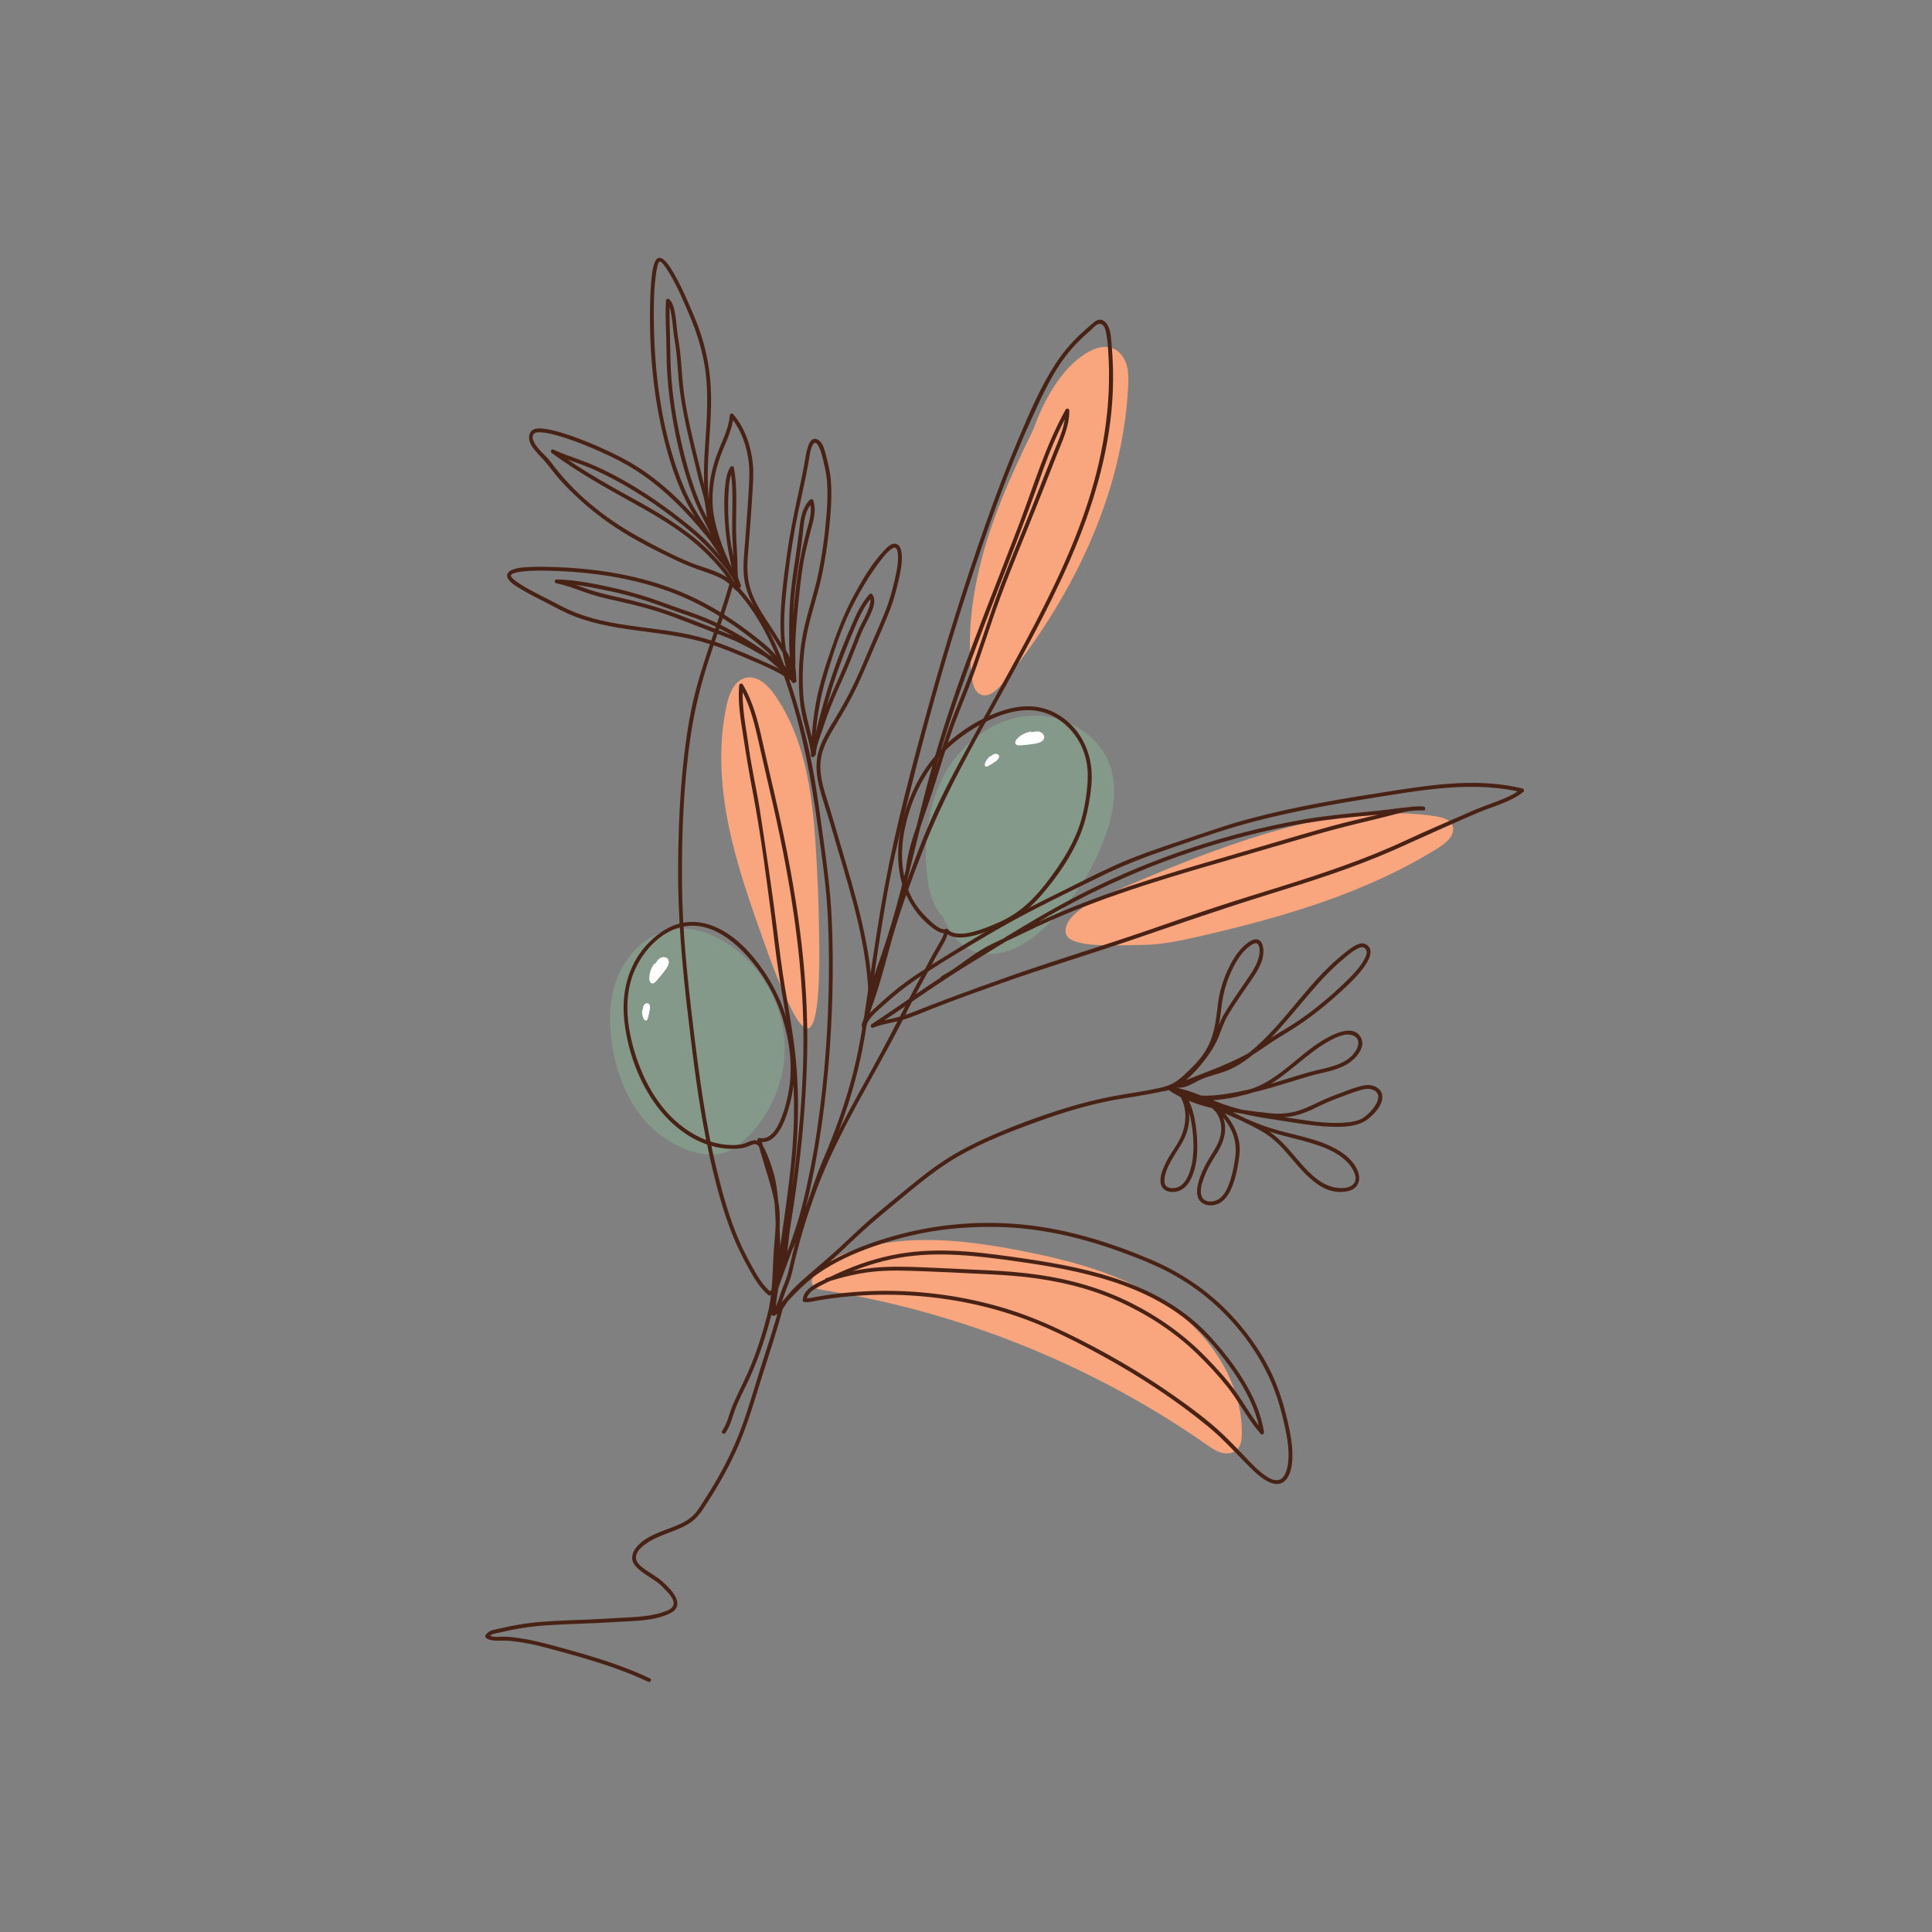 <?xml version="1.0" encoding="utf-8"?>
<!-- Generator: Adobe Illustrator 27.5.0, SVG Export Plug-In . SVG Version: 6.00 Build 0)  -->
<svg version="1.1" xmlns="http://www.w3.org/2000/svg" xmlns:xlink="http://www.w3.org/1999/xlink" x="0px" y="0px"
	 viewBox="0 0 500 500" style="enable-background:new 0 0 500 500;" xml:space="preserve">
<rect x="0" y="0" width="500" height="500" fill="#808080" stroke="none"/>
<g id="BACKGROUND">
	<rect style="fill:transparent;" width="0" height="0"/>
</g>
<g id="OBJECTS">
	<g>
		<path style="fill:#F9A57E;" d="M271.406,103.165c-5.69,11.335-11.401,22.722-15.358,34.772
			c-3.957,12.05-6.123,24.882-4.523,37.464c0.215,1.694,0.695,3.647,2.258,4.334c2.022,0.888,4.126-0.977,5.526-2.685
			c17.938-21.907,31.158-48.599,32.652-76.873c0.101-1.902,0.144-3.843-0.382-5.673c-0.526-1.831-1.708-3.562-3.458-4.312
			c-2.712-1.162-5.813,0.291-8.213,2.007c-6.382,4.564-10.985,13.734-13.206,21.259"/>
		<path style="fill:#F9A57E;" d="M375.867,213.611c-0.658-1.558-2.571-2.082-4.242-2.344c-8.89-1.393-17.986-0.854-26.886,0.472
			c-21.642,3.225-51.598,17.044-57.148,19.275c-5.55,2.231-12.497,6.317-11.778,10.444s13.972,3.104,19.309,3.101
			s10.603-1.14,15.803-2.341c21.451-4.956,42.957-11.241,61.587-22.972C374.533,217.973,376.797,215.812,375.867,213.611z"/>
		<path style="fill:#F9A57E;" d="M211.303,222.349c-0.814-14.81-2.336-30.384-10.832-42.542c-1.745-2.497-4.411-5.047-7.389-4.406
			c-2.966,0.639-4.345,4.027-4.999,6.989c-2.264,10.26-1.617,20.991,0.488,31.284c2.105,10.294,5.633,20.233,9.15,30.134
			c1.415,3.984,2.839,7.975,4.588,11.828c0.88,1.938,4.169,10.395,6.597,10.517c3.93,0.198,3.065-23.569,3.025-26.796
			C211.861,233.684,211.614,228.014,211.303,222.349z"/>
		<path style="fill:#F9A57E;" d="M221.118,323.596c13.789-4.424,28.756-2.682,42.972,0.075c13.248,2.569,26.641,6.118,37.758,13.767
			c11.117,7.65,19.689,20.117,19.537,33.61c-0.017,1.475-0.198,3.091-1.254,4.122c-1.031,1.006-2.663,1.167-4.05,0.78
			c-1.387-0.387-2.591-1.237-3.772-2.06c-29.524-20.587-63.756-34.381-99.305-40.016c-1.014-0.161-2.164-0.402-2.681-1.29
			c-0.727-1.247,0.299-2.774,1.355-3.758c4.425-4.124,10.534-6.386,16.577-6.138"/>
		<path style="fill:#849989;" d="M247.007,239.238c-4.826-1.779-6.589-7.65-7.083-12.769c-0.865-8.963,0.236-18.325,4.585-26.209
			s12.266-14.071,21.226-14.963s18.566,4.302,21.53,12.805c2.029,5.822,0.906,12.291-1.152,18.102
			c-3.198,9.031-8.624,17.263-15.662,23.762c-2.598,2.399-5.465,4.595-8.77,5.853s-7.113,1.496-10.336,0.041
			c-5.279-2.384-7.708-8.484-8.952-14.141"/>
		<path style="fill:#849989;" d="M167.865,291.09c-5.138-5.307-8.028-12.475-9.307-19.751c-1.147-6.524-1.04-13.466,1.698-19.498
			c2.737-6.032,8.463-10.961,15.067-11.474c4.284-0.333,8.545,1.165,12.221,3.39c9.617,5.82,15.76,16.97,15.541,28.209
			c-0.182,9.336-4.771,18.633-12.056,24.482C184.096,302.013,173.269,296.672,167.865,291.09z"/>
		<g>
			<g>
				<path style="fill:#492216;" d="M187.751,370.827c1.305-1.863,1.764-4.089,2.555-6.185c0.968-2.563,2.297-5.003,3.447-7.487
					c2.2-4.75,3.915-9.68,5.306-14.724c0.667-2.418,1.254-4.825,1.545-7.32c0.308-2.635,0.383-5.29,0.481-7.939
					c0.186-5.02,1.155-10.138,0.504-15.153c-0.761-5.863-3.216-11.422-4.593-17.149c-0.205,0.205-0.41,0.41-0.615,0.615
					c4.456,0.935,6.611-4.926,7.607-8.208c0.673-2.216,1.142-4.501,1.43-6.799c0.367-2.933,0.164-5.932-0.186-8.857
					c-0.87-7.276-3.37-14.158-7.496-20.213c-3.424-5.025-8.028-9.999-13.922-12.029c-2.715-0.935-5.666-1.075-8.424-0.233
					c-3.197,0.976-5.979,3.119-8.193,5.577c-4.756,5.28-6.379,12.333-5.641,19.286c0.782,7.37,3.331,14.809,7.509,20.952
					c3.999,5.881,10.146,10.936,17.327,12.099c1.777,0.288,3.608,0.358,5.395,0.107c0.695-0.098,1.349-0.3,2.001-0.556
					c0.502-0.197,1.118-0.554,1.675-0.507c0.721,0.061,1.11,0.887,1.408,1.448c0.555,1.046,0.977,2.156,1.374,3.269
					c0.707,1.985,1.329,3.968,1.676,6.051c0.729,4.371,0.755,8.897,0.983,13.316c0.118,2.297,0.132,4.598,0.137,6.898
					c0.005,2.293-0.376,4.483-0.76,6.736c-0.351,2.055-0.572,4.152-0.533,6.238c0.01,0.531,0.648,0.634,0.932,0.252
					c0.899-1.211,1.423-2.632,1.893-4.052c0.493-1.493,1.04-2.935,1.619-4.396c0.655-1.652,1.003-3.394,1.401-5.119
					c0.426-1.849,0.905-3.687,1.41-5.517c2.027-7.338,4.53-14.535,7.707-21.456c6.104-13.3,13.996-25.683,20.429-38.819
					c1.892-3.863,4.039-7.593,6.04-11.4c0.825-1.568,1.675-3.093,2.572-4.62c0.743-1.264,1.491-2.6,1.653-4.081
					c-0.285,0.118-0.569,0.236-0.854,0.354c1.317,1.429,3.395,1.552,5.21,1.339c2.343-0.275,4.612-1.05,6.79-1.928
					c1.967-0.793,3.978-1.643,5.799-2.735c2.7-1.62,5.034-3.792,7.098-6.156c3.953-4.526,7.604-9.723,9.935-15.282
					c1.095-2.61,1.859-5.336,2.355-8.12c0.527-2.958,0.977-6.049,0.734-9.057c-0.427-5.275-2.93-10.256-7.237-13.407
					c-2.235-1.635-4.859-2.724-7.622-2.997c-3.081-0.304-6.213,0.337-9.101,1.385c-5.674,2.058-11.086,5.595-15.241,9.974
					c-4.054,4.273-6.963,9.5-8.776,15.087c-1.834,5.651-2.7,11.642-1.5,17.52c1.099,5.382,4.117,10.221,8.567,13.481
					c0.842,0.617,1.802,1.18,2.872,1.208c0.644,0.017,0.643-0.983,0-1c-1.141-0.03-2.218-0.912-3.048-1.613
					c-0.874-0.738-1.679-1.556-2.457-2.395c-1.872-2.02-3.27-4.343-4.162-6.953c-1.833-5.368-1.61-11.114-0.278-16.561
					c1.312-5.365,3.539-10.518,6.857-14.953c3.446-4.606,8.046-8.223,13.115-10.898c5.174-2.731,11.589-4.715,17.23-2.189
					c4.659,2.087,8.005,6.257,9.261,11.181c0.699,2.742,0.653,5.493,0.343,8.285c-0.303,2.731-0.778,5.45-1.561,8.088
					c-1.599,5.382-4.59,10.124-7.893,14.613c-3.393,4.611-7.256,8.747-12.514,11.196c-1.816,0.846-3.659,1.636-5.564,2.262
					c-1.975,0.649-4.192,1.281-6.291,0.988c-0.85-0.119-1.625-0.432-2.213-1.07c-0.322-0.35-0.81-0.045-0.854,0.354
					c-0.155,1.418-1.012,2.736-1.728,3.933c-0.776,1.298-1.493,2.607-2.195,3.948c-1.772,3.386-3.667,6.706-5.403,10.111
					c-3.312,6.493-6.655,12.939-10.194,19.313c-3.501,6.305-7.011,12.613-10.111,19.128c-3.135,6.592-5.697,13.396-7.788,20.388
					c-0.618,2.068-1.197,4.148-1.73,6.24c-0.495,1.944-0.87,3.923-1.416,5.854c-0.494,1.751-1.309,3.384-1.87,5.115
					c-0.555,1.711-1.066,3.464-2.153,4.927c0.311,0.084,0.621,0.168,0.932,0.252c-0.081-4.268,1.291-8.361,1.294-12.609
					c0.003-4.235-0.245-8.438-0.442-12.665c-0.188-4.04-0.381-8.162-1.638-12.039c-0.593-1.828-1.214-3.687-2.079-5.408
					c-0.511-1.017-1.202-2.234-2.494-2.234c-1.159,0-2.246,0.786-3.369,1.015c-1.77,0.361-3.735,0.251-5.506-0.048
					c-3.555-0.601-6.865-2.22-9.734-4.374c-5.906-4.436-9.752-11.042-12.061-17.96c-2.199-6.588-3.388-14.02-1.181-20.763
					c1.99-6.08,7.318-12.317,13.944-13.281c6.028-0.877,11.504,3.039,15.406,7.212c4.343,4.645,7.691,10.371,9.584,16.441
					c1.866,5.982,2.769,12.631,1.683,18.852c-0.401,2.295-0.963,4.581-1.795,6.759c-0.7,1.833-1.673,4.025-3.396,5.122
					c-0.706,0.449-1.497,0.612-2.318,0.439c-0.376-0.079-0.708,0.23-0.615,0.615c1.223,5.085,3.128,9.982,4.229,15.098
					c1.064,4.944,0.165,9.924-0.092,14.901c-0.268,5.193-0.295,10.298-1.626,15.363c-1.33,5.062-2.921,10.07-5.061,14.852
					c-1.213,2.71-2.573,5.353-3.754,8.077c-0.99,2.283-1.392,4.827-2.84,6.895C186.517,370.85,187.384,371.351,187.751,370.827
					L187.751,370.827z"/>
			</g>
			<g>
				<path style="fill:#492216;" d="M199.986,340.408c2.247-0.038,3.331-3.16,4.571-4.591c2.5-2.885,5.511-5.262,8.405-7.725
					c2.891-2.46,5.626-5.094,8.392-7.691c2.777-2.608,5.627-5.103,8.579-7.511c5.766-4.704,11.325-9.707,17.786-13.462
					c6.55-3.807,13.664-6.553,20.766-9.133c7.33-2.663,14.831-4.894,22.552-6.082c1.967-0.302,3.931-0.614,5.887-0.983
					c1.822-0.344,3.732-0.624,5.481-1.256c2.82-1.019,4.912-3.194,7.02-5.234c2.136-2.068,3.826-4.509,4.882-7.294
					c1.037-2.735,1.443-5.662,1.765-8.553c0.41-3.684,1.387-7.217,3.083-10.526c1.098-2.141,2.486-4.319,4.519-5.696
					c0.53-0.359,1.483-0.965,1.945-0.218c0.734,1.189,0.256,3.133-0.183,4.332c-0.57,1.557-1.514,2.959-2.452,4.314
					c-1.032,1.491-2.052,2.989-3.064,4.494c-1.1,1.636-2.206,3.278-3.192,4.985c-0.905,1.568-1.473,3.286-2.126,4.966
					c-1.378,3.544-3.754,6.62-6.342,9.371c-1.235,1.313-2.668,2.412-3.908,3.716c-0.319,0.336-0.068,0.811,0.354,0.854
					c2.515,0.257,4.636-1.624,6.873-2.453c2.504-0.927,5.119-1.417,7.514-2.643c4.749-2.431,8.706-6.424,12.216-10.367
					c3.721-4.179,7.166-8.59,10.967-12.701c1.717-1.857,3.531-3.585,5.473-5.206c1.248-1.042,2.583-2.25,4.117-2.849
					c0.754-0.295,1.581-0.054,1.781,0.806c0.17,0.728-0.212,1.543-0.545,2.168c-1.243,2.333-3.24,4.291-5.123,6.107
					c-3.552,3.425-7.415,6.669-11.476,9.482c-2.341,1.622-4.825,3.017-7.224,4.546c-2.35,1.497-4.509,3.302-6.973,4.618
					c-5.025,2.683-10.455,4.561-15.727,6.683c-1.269,0.511-2.532,1.034-3.786,1.578c-0.37,0.16-0.279,0.679,0,0.863
					c5.942,3.922,13.717,2.77,20.193,0.999c6.456-1.766,11.176-6.666,16.347-10.605c1.314-1.001,2.673-1.948,4.106-2.772
					c1.428-0.82,3.034-1.714,4.684-1.95c1.2-0.171,2.751,0.073,3.258,1.342c0.571,1.428-0.54,3.053-1.48,4.03
					c-2.323,2.412-5.878,3.041-8.997,3.788c-3.95,0.946-7.799,2.304-11.699,3.435c-4.418,1.281-8.937,2.37-13.508,2.937
					c-4.458,0.553-8.959,0.268-12.87-2.133c-0.554-0.34-1.032,0.505-0.505,0.863c6.302,4.28,14.206,5.534,21.607,6.483
					c3.749,0.481,7.481,1.078,11.219,0.189c1.942-0.462,3.778-1.247,5.564-2.127c2.098-1.034,4.234-1.961,6.437-2.749
					c1.328-0.475,2.633-1.013,3.981-1.433c1.286-0.401,2.861-0.924,4.177-0.387c2.82,1.151,0.724,4.233-0.663,5.68
					c-0.757,0.79-1.649,1.588-2.668,2.021c-1.763,0.748-3.952,0.843-5.837,0.879c-4.349,0.083-8.68-0.744-12.968-1.365
					c-5.076-0.735-10.275-1.425-15.168-3.01c-4.85-1.571-9.498-4.067-14.552-4.935c-0.434-0.074-0.916,0.486-0.486,0.836
					c2.743,2.233,6.172,2.672,9.352,3.983c3.789,1.561,7.484,3.344,11.27,4.915c2.978,1.236,5.958,2.238,9.081,3.033
					c2.912,0.741,5.848,1.424,8.684,2.43c2.661,0.944,5.334,2.207,7.323,4.262c1.262,1.304,3.331,4.41,1.301,5.956
					c-1.207,0.919-3.169,0.856-4.579,0.591c-1.613-0.304-3.083-1.068-4.394-2.038c-2.719-2.011-4.81-4.767-7.021-7.292
					c-1.228-1.402-2.504-2.769-3.94-3.962c-1.512-1.257-3.188-2.238-4.925-3.149c-3.801-1.994-7.787-3.638-11.369-6.03
					c-0.473-0.316-1.017,0.398-0.606,0.785c1.99,1.875,3.921,3.877,5.228,6.303c1.318,2.449,1.674,5.047,1.282,7.781
					c-0.274,1.915-0.629,3.83-1.216,5.676c-0.563,1.771-1.383,3.81-2.97,4.911c-1.223,0.849-3.598,1.08-4.383-0.493
					c-0.76-1.524-0.007-3.638,0.541-5.108c0.637-1.707,1.486-3.36,2.477-4.889c1.49-2.298,2.864-4.618,2.958-7.441
					c0.105-3.14-1.519-5.585-4.009-7.322c-2.283-1.592-5.068-2.835-7.831-3.258c-0.544-0.083-0.885,0.586-0.385,0.914
					c1.178,0.771,1.856,2.249,2.34,3.517c0.72,1.886,1.145,3.893,1.395,5.892c0.489,3.915,0.551,8.406-1.042,12.098
					c-0.561,1.301-1.456,2.652-2.873,3.107c-0.763,0.245-1.771,0.289-2.494-0.092c-0.717-0.378-0.848-1.168-0.804-1.912
					c0.117-1.991,1.202-3.972,2.175-5.664c1.276-2.219,2.858-4.188,3.636-6.673c0.876-2.797,0.857-5.971-0.335-8.675
					c-1.028-2.332-3.061-3.878-5.641-2.863c-0.592,0.233-0.334,1.2,0.266,0.964c1.207-0.475,2.375-0.414,3.322,0.535
					c0.749,0.75,1.208,1.776,1.52,2.775c0.948,3.039,0.436,6.387-0.999,9.186c-1.06,2.068-2.535,3.875-3.552,5.977
					c-0.796,1.645-1.813,3.849-1.272,5.718c0.53,1.831,2.733,2.186,4.351,1.716c1.479-0.43,2.556-1.624,3.255-2.949
					c1.923-3.647,1.977-8.314,1.59-12.317c-0.228-2.361-0.656-4.741-1.488-6.969c-0.587-1.572-1.394-3.285-2.845-4.235
					c-0.128,0.305-0.257,0.609-0.385,0.914c2.66,0.408,5.297,1.578,7.504,3.096c1.022,0.703,2.033,1.552,2.659,2.64
					c0.893,1.55,1.131,3.375,0.807,5.122c-0.489,2.643-2.12,4.622-3.407,6.886c-0.993,1.746-1.874,3.619-2.378,5.569
					c-0.403,1.558-0.68,3.62,0.55,4.898c1.214,1.262,3.413,1.23,4.87,0.451c1.75-0.935,2.76-2.856,3.448-4.634
					c0.746-1.929,1.173-3.974,1.493-6.012c0.2-1.279,0.396-2.564,0.327-3.862c-0.083-1.551-0.471-3.057-1.099-4.475
					c-1.303-2.942-3.564-5.331-5.876-7.51c-0.202,0.262-0.404,0.524-0.606,0.785c3.35,2.238,7.056,3.824,10.633,5.65
					c1.723,0.879,3.452,1.794,4.981,2.988c1.408,1.099,2.663,2.383,3.853,3.711c4.109,4.584,9.05,11.904,16.255,10.186
					c2.445-0.583,3.324-2.762,2.476-5.028c-0.94-2.513-3.112-4.377-5.382-5.685c-5.395-3.108-11.762-3.759-17.595-5.675
					c-4.371-1.435-8.557-3.477-12.759-5.334c-1.999-0.883-3.974-1.727-6.068-2.361c-2.12-0.642-4.221-1.3-5.966-2.722
					c-0.162,0.279-0.324,0.557-0.486,0.836c4.668,0.802,8.991,3.019,13.44,4.561c4.587,1.59,9.419,2.354,14.205,3.078
					c4.519,0.683,9.111,1.561,13.686,1.697c3.176,0.094,6.927,0.044,9.534-2.005c1.716-1.348,3.943-3.711,3.665-6.102
					c-0.137-1.177-1.004-1.969-2.06-2.393c-1.351-0.543-2.833-0.208-4.186,0.172c-1.478,0.416-2.897,1.001-4.338,1.525
					c-2.137,0.776-4.228,1.631-6.276,2.621c-1.939,0.937-3.867,1.843-5.973,2.344c-2.04,0.485-4.134,0.566-6.215,0.347
					c-4.496-0.473-9.019-1.046-13.436-2.023c-4.355-0.963-8.686-2.371-12.403-4.895c-0.168,0.288-0.336,0.576-0.505,0.863
					c3.494,2.145,7.513,2.744,11.554,2.451c4.094-0.298,8.211-1.181,12.177-2.21c4.386-1.138,8.68-2.588,13.034-3.84
					c3.26-0.937,6.816-1.318,9.743-3.158c2.084-1.31,4.906-4.455,3.206-7.058c-1.737-2.659-5.518-1.195-7.709-0.106
					c-6.287,3.125-10.852,8.744-16.974,12.12c-3.571,1.969-7.779,2.897-11.811,3.318c-4.217,0.44-8.622,0.078-12.244-2.312
					c0,0.288,0,0.576,0,0.863c5.397-2.339,10.971-4.251,16.319-6.704c2.682-1.23,5.121-2.67,7.528-4.373
					c2.348-1.661,4.811-3.117,7.248-4.64c4.75-2.967,9.173-6.58,13.274-10.383c2.101-1.949,4.23-4.017,5.8-6.432
					c0.872-1.341,1.944-3.486,0.522-4.847c-0.955-0.914-2.071-0.657-3.148-0.088c-1.479,0.78-2.766,1.902-4.046,2.965
					c-4.342,3.607-7.991,7.994-11.6,12.312c-3.63,4.342-7.275,8.701-11.674,12.298c-2.232,1.825-4.689,3.426-7.433,4.359
					c-1.359,0.462-2.757,0.798-4.118,1.253c-1.241,0.415-2.379,0.98-3.535,1.586c-1.165,0.611-2.38,1.199-3.728,1.061
					c0.118,0.285,0.236,0.569,0.354,0.854c1.304-1.372,2.806-2.529,4.097-3.918c1.248-1.343,2.42-2.761,3.485-4.254
					c1.084-1.521,2.018-3.112,2.723-4.844c0.735-1.807,1.31-3.672,2.302-5.365c1.952-3.33,4.217-6.478,6.395-9.661
					c1.666-2.434,3.532-5.547,2.705-8.63c-0.214-0.797-0.733-1.529-1.623-1.572c-0.866-0.042-1.685,0.483-2.345,0.984
					c-1.985,1.506-3.382,3.591-4.506,5.784c-1.647,3.216-2.741,6.71-3.141,10.303c-0.335,3.015-0.706,6.056-1.771,8.916
					c-1.13,3.035-3.082,5.436-5.396,7.653c-1.151,1.102-2.286,2.252-3.618,3.138c-1.388,0.923-2.89,1.388-4.505,1.742
					c-3.972,0.869-7.997,1.381-11.99,2.129c-3.957,0.741-7.863,1.739-11.713,2.914c-7.359,2.246-14.671,4.966-21.666,8.174
					c-3.507,1.609-6.935,3.402-10.163,5.52c-3.109,2.04-6.038,4.34-8.908,6.7c-2.914,2.395-5.845,4.777-8.731,7.205
					c-2.945,2.478-5.725,5.143-8.527,7.779c-2.847,2.678-5.801,5.195-8.769,7.734c-2.525,2.16-5.024,4.441-6.878,7.212
					c-0.535,0.799-1.411,2.408-2.527,2.427C199.343,339.419,199.341,340.419,199.986,340.408L199.986,340.408z"/>
			</g>
			<g>
				<path style="fill:#492216;" d="M200.561,340.261c3.626-3.738,7.019-7.802,11.335-10.782c4.268-2.947,9.074-5.114,13.956-6.82
					c5.121-1.789,10.383-3.186,15.743-4.041c5.367-0.855,10.829-1.173,16.261-1.09c10.948,0.166,21.705,2.643,31.967,6.361
					c4.797,1.738,9.595,3.626,14.053,6.124c3.983,2.232,7.696,4.925,11.044,8.029c7.05,6.537,12.764,14.86,15.711,24.04
					c0.787,2.452,1.43,4.952,1.968,7.469c0.511,2.389,0.909,4.828,0.875,7.278c-0.016,1.151-0.13,2.304-0.441,3.415
					c-0.256,0.916-0.651,1.976-1.495,2.512c-1.369,0.87-3.144-0.216-4.271-1.014c-1.862-1.318-3.443-3.063-5.023-4.694
					c-1.891-1.952-3.746-3.942-5.722-5.809c-3.866-3.651-8.217-6.858-12.557-9.92c-8.865-6.253-18.312-11.662-28.065-16.401
					c-4.655-2.262-9.403-4.272-14.336-5.852c-4.994-1.6-10.112-2.808-15.29-3.636c-10.205-1.631-20.644-1.812-30.89-0.443
					c-1.216,0.162-2.429,0.345-3.638,0.551c-1.155,0.197-2.328,0.548-3.509,0.457c0.167,0.167,0.333,0.333,0.5,0.5
					c0.078-1.725,1.841-2.797,3.196-3.531c1.764-0.955,3.619-1.788,5.446-2.612c4.869-2.195,9.939-3.903,15.206-4.829
					c10.067-1.77,20.235-0.528,30.262,0.878c8.451,1.185,16.918,2.622,25.052,5.262c8.113,2.633,15.886,6.565,22.127,12.46
					c3.343,3.157,6.326,6.794,8.953,10.561c2.751,3.945,5.163,8.242,6.464,12.897c0.302,1.081,0.536,2.178,0.702,3.288
					c0.279-0.162,0.557-0.324,0.836-0.486c-2.697-3.048-4.663-6.625-6.987-9.945c-2.299-3.284-5.077-6.281-7.863-9.155
					c-5.637-5.813-12.289-10.519-19.527-14.133c-7.573-3.781-15.691-6.077-24.059-7.258c-4.248-0.599-8.527-0.946-12.812-1.135
					c-4.531-0.2-9.06-0.443-13.592-0.635c-4.493-0.19-9.037-0.434-13.532-0.213c-4.004,0.197-7.956,0.925-11.817,1.985
					c-0.985,0.27-1.964,0.561-2.94,0.863c-0.613,0.19-0.351,1.156,0.266,0.964c3.829-1.187,7.733-2.165,11.726-2.596
					c4.317-0.466,8.695-0.276,13.025-0.13c4.449,0.15,8.893,0.393,13.339,0.603c4.325,0.204,8.644,0.388,12.95,0.866
					c8.391,0.931,16.684,2.836,24.393,6.334c7.291,3.308,14.163,7.724,19.95,13.275c2.894,2.776,5.69,5.776,8.185,8.917
					c2.478,3.119,4.368,6.651,6.753,9.838c0.582,0.778,1.191,1.534,1.834,2.261c0.368,0.415,0.902-0.045,0.836-0.486
					c-0.715-4.796-2.779-9.308-5.294-13.415c-2.543-4.152-5.6-8.007-8.906-11.576c-5.974-6.449-13.676-10.92-21.877-13.925
					c-8.287-3.037-17.018-4.662-25.726-5.937c-10.078-1.476-20.33-2.933-30.505-1.574c-5.435,0.726-10.691,2.243-15.743,4.362
					c-2.122,0.89-4.19,1.89-6.266,2.878c-1.544,0.735-3.219,1.561-4.275,2.957c-0.475,0.627-0.744,1.335-0.78,2.122
					c-0.013,0.285,0.24,0.48,0.5,0.5c1.194,0.092,2.383-0.25,3.55-0.454c1.308-0.228,2.622-0.427,3.938-0.599
					c2.627-0.344,5.267-0.583,7.912-0.724c5.301-0.281,10.623-0.161,15.907,0.35c10.668,1.03,21.235,3.662,31.057,7.972
					c4.995,2.192,9.87,4.708,14.651,7.331c4.853,2.662,9.604,5.513,14.214,8.577c4.651,3.091,9.159,6.399,13.463,9.958
					c4.236,3.502,7.758,7.719,11.753,11.474c2.032,1.91,6.031,4.997,8.354,1.781c1.291-1.786,1.474-4.349,1.436-6.477
					c-0.043-2.459-0.47-4.905-0.997-7.301c-1.142-5.194-2.704-10.344-5.189-15.066c-2.203-4.187-4.973-8.134-8.063-11.713
					c-6.147-7.121-13.859-12.526-22.506-16.178c-10.177-4.299-20.807-7.641-31.818-8.881c-10.897-1.228-22.17-0.447-32.777,2.34
					c-5.185,1.362-10.329,3.097-15.154,5.45c-2.371,1.156-4.709,2.454-6.864,3.979c-2.134,1.511-4.068,3.277-5.905,5.133
					c-1.816,1.836-3.549,3.752-5.347,5.606C199.406,340.016,200.112,340.724,200.561,340.261L200.561,340.261z"/>
			</g>
			<g>
				<path style="fill:#492216;" d="M201.579,332.93c2.104-6.105,4.655-12.062,6.365-18.299c1.703-6.212,2.975-12.558,4.008-18.914
					c2.077-12.785,3.154-25.767,3.481-38.711c0.166-6.558,0.109-13.122-0.208-19.674c-0.318-6.569-1.157-13.084-2.058-19.595
					c-0.887-6.405-1.702-12.82-2.898-19.177c-1.084-5.766-2.528-11.445-4.208-17.065c-3.347-11.202-7.854-22.686-16.332-31.044
					c-0.268-0.264-0.735-0.144-0.836,0.221c-3.277,11.812-8.289,23.106-10.424,35.229c-2.223,12.617-2.891,25.449-2.974,38.242
					c-0.084,12.9,1.03,25.709,2.541,38.51c1.471,12.466,2.982,24.933,5.742,37.193c1.536,6.822,3.318,13.672,5.964,20.157
					c1.174,2.877,2.565,5.638,4.07,8.354c1.353,2.443,2.835,4.954,4.994,6.777c0.186,0.157,0.388,0.179,0.606,0.078
					c1.503-0.692,2.191-2.293,2.687-3.777c0.742-2.224,1.234-4.518,1.556-6.837c0.374-2.694,0.587-5.407,1.027-8.092
					c0.464-2.832,0.899-5.668,1.29-8.511c1.538-11.182,2.567-22.479,2.891-33.764c0.635-22.119-2.858-44.184-7.721-65.698
					c-1.263-5.588-2.607-11.154-3.843-16.748c-1.113-5.037-2.386-10.177-5.065-14.641c-0.27-0.45-0.889-0.224-0.932,0.252
					c-0.404,4.477,0.41,8.965,1.085,13.375c0.75,4.898,1.572,9.751,2.501,14.619c1.952,10.228,3.276,20.639,4.641,30.96
					c0.658,4.974,1.161,9.969,1.917,14.93c0.771,5.054,1.715,10.08,2.495,15.133c1.578,10.226,1.953,20.485,1.143,30.802
					c-0.907,11.555-3.058,23-4.283,34.527c-0.054,0.508,0.702,0.66,0.932,0.252c0.748-1.325,1.178-2.773,1.62-4.221
					c0.585-1.919,1.367-3.72,2.265-5.513c1.681-3.357,3.027-6.792,4.223-10.35c1.188-3.533,2.291-7.1,3.717-10.547
					c1.479-3.576,2.983-7.132,4.293-10.776c2.547-7.089,4.565-14.373,5.85-21.798c1.354-7.828,2.415-15.707,3.615-23.559
					c1.226-8.021,2.55-16.034,4.29-23.962c1.71-7.789,3.671-15.532,5.653-23.255c3.971-15.472,8.345-30.845,13.328-46.023
					c4.854-14.786,9.943-29.542,16.418-43.71c2.857-6.253,5.749-12.737,10.301-17.969c0.995-1.144,2.057-2.228,3.167-3.26
					c0.59-0.548,1.196-1.078,1.807-1.603c0.798-0.686,1.962-2.361,3.138-1.299c0.703,0.635,0.855,2.043,1.003,2.917
					c0.213,1.256,0.295,2.529,0.382,3.799c0.972,14.128-1.406,28.023-6.002,41.373c-4.594,13.345-11.091,25.935-17.833,38.299
					c-3.362,6.166-6.77,12.306-10.144,18.466c-3.72,6.79-7.509,13.554-10.746,20.592c-3.284,7.14-5.981,14.59-8.603,21.994
					c-2.624,7.409-4.518,14.999-6.769,22.521c-0.546,1.823-1.124,3.637-1.761,5.43c-0.633,1.782-1.07,3.691-1.859,5.408
					c0.305,0.128,0.609,0.257,0.914,0.385c0.897-2.342,1.313-4.801,1.807-7.25c0.535-2.658,1.375-5.196,2.257-7.757
					c1.793-5.208,3.585-10.383,4.979-15.715c2.846-10.891,5.345-21.871,8.275-32.741c5.704-21.166,13.966-41.419,21.818-61.846
					c2.172-5.65,4.301-11.318,6.311-17.029c1.999-5.677,4.27-11.246,7.213-16.506c-0.311-0.084-0.621-0.168-0.932-0.252
					c0.046,3.866-1.59,7.233-2.997,10.738c-1.513,3.769-3.025,7.539-4.488,11.328c-3.041,7.881-6.419,15.627-9.394,23.535
					c-2.95,7.841-5.332,15.874-8.292,23.708c-1.489,3.941-3.153,7.816-4.601,11.772c-1.431,3.913-2.667,7.894-3.903,11.873
					c-1.393,4.484-2.866,8.931-4.412,13.364c-1.465,4.199-2.847,8.46-3.263,12.91c-0.06,0.64,0.94,0.636,1,0
					c0.385-4.118,1.651-8.087,2.996-11.978c1.348-3.901,2.698-7.794,3.93-11.734c1.243-3.975,2.447-7.963,3.811-11.899
					c1.378-3.977,3.016-7.85,4.538-11.772c3.032-7.814,5.403-15.851,8.314-23.708c2.936-7.923,6.254-15.689,9.359-23.545
					c1.711-4.33,3.452-8.65,5.135-12.991c1.476-3.809,3.318-7.414,3.268-11.601c-0.006-0.487-0.685-0.692-0.932-0.252
					c-5.169,9.239-8.189,19.455-11.922,29.312c-3.886,10.262-7.98,20.444-11.846,30.714c-3.85,10.229-7.455,20.553-10.429,31.074
					c-3.085,10.914-5.626,21.971-8.415,32.962c-1.543,6.082-3.308,12.031-5.372,17.957c-0.977,2.805-2.049,5.611-2.697,8.514
					c-0.641,2.869-1.023,5.79-2.08,8.549c-0.201,0.525,0.677,0.9,0.914,0.385c0.734-1.597,1.117-3.328,1.718-4.977
					c0.679-1.862,1.291-3.747,1.865-5.643c1.179-3.894,2.196-7.833,3.304-11.747c2.213-7.816,5.069-15.425,7.983-23.001
					c5.61-14.585,13.46-28.089,20.997-41.739c6.926-12.542,13.85-25.143,19.193-38.461c5.293-13.194,8.929-27.167,9.051-41.451
					c0.026-3.074-0.11-6.153-0.379-9.215c-0.166-1.891-0.23-4.867-1.935-6.11c-1.007-0.734-1.939-0.311-2.798,0.419
					c-1.275,1.082-2.543,2.192-3.749,3.351c-2.185,2.099-4.138,4.426-5.815,6.95c-4.117,6.199-7.073,13.324-9.976,20.15
					c-3.049,7.171-5.8,14.464-8.389,21.812c-5.385,15.282-10.241,30.748-14.567,46.362c-4.357,15.727-8.613,31.61-11.583,47.665
					c-1.493,8.072-2.681,16.195-3.891,24.313c-1.181,7.921-2.243,15.887-4.226,23.657c-1.953,7.65-4.643,15.077-7.743,22.332
					c-3.074,7.192-4.844,14.818-8.352,21.836c-0.747,1.494-1.453,3.006-1.969,4.597c-0.542,1.672-0.944,3.394-1.815,4.936
					c0.311,0.084,0.621,0.168,0.932,0.252c1.09-10.257,2.872-20.431,3.933-30.687c1.047-10.119,1.122-20.34-0.19-30.437
					c-0.644-4.956-1.531-9.876-2.359-14.804c-0.868-5.171-1.503-10.357-2.154-15.558c-1.267-10.136-2.81-20.237-4.348-30.335
					c-0.851-5.588-2.184-11.086-2.936-16.691c-0.702-5.239-1.926-10.52-1.447-15.834c-0.311,0.084-0.621,0.168-0.932,0.252
					c2.388,3.979,3.616,8.514,4.649,13.001c1.054,4.58,2.063,9.167,3.141,13.743c2.474,10.504,4.631,21.09,6.197,31.77
					c1.582,10.79,2.556,21.686,2.577,32.597c0.021,10.937-0.869,21.92-2.14,32.777c-0.716,6.119-1.859,12.179-2.575,18.293
					c-0.346,2.956-0.594,5.94-1.353,8.828c-0.5,1.905-0.979,4.78-2.959,5.692c0.202,0.026,0.404,0.052,0.606,0.078
					c-1.999-1.689-3.381-3.974-4.647-6.233c-1.369-2.441-2.662-4.924-3.76-7.5c-2.416-5.663-4.08-11.64-5.54-17.61
					c-2.998-12.261-4.634-24.742-6.149-37.254c-1.517-12.531-2.863-25.114-2.928-37.75c-0.065-12.698,0.413-25.468,2.312-38.038
					c1.014-6.711,2.644-13.207,4.748-19.656c2.114-6.48,4.486-12.876,6.309-19.447c-0.279,0.074-0.557,0.147-0.836,0.221
					c7.69,7.582,12.044,17.818,15.26,27.954c3.578,11.279,5.713,22.764,7.309,34.471c0.91,6.676,1.92,13.346,2.415,20.07
					c0.464,6.305,0.565,12.648,0.503,18.967c-0.128,13.04-1.068,26.122-2.938,39.03c-1.016,7.01-2.36,13.973-4.101,20.84
					c-1.751,6.907-4.539,13.452-6.855,20.174C200.404,333.274,201.37,333.535,201.579,332.93L201.579,332.93z"/>
			</g>
			<g>
				<path style="fill:#492216;" d="M224.023,265.819c0.737-2.512,3.123-4.237,4.979-5.927c2.223-2.025,4.558-3.927,7.015-5.662
					c5.016-3.542,10.354-6.704,15.612-9.873c5.33-3.212,10.74-6.297,16.279-9.136c5.498-2.819,11.073-5.51,16.612-8.248
					c5.676-2.806,11.51-5.094,17.503-7.125c5.83-1.976,11.621-4.107,17.527-5.846c11.848-3.488,24.034-5.654,36.216-7.596
					c11.183-1.783,22.794-3.844,34.12-2.139c1.313,0.198,2.615,0.457,3.903,0.78c-0.074-0.279-0.147-0.557-0.221-0.836
					c-1.864,1.518-4.166,2.432-6.395,3.269c-2.178,0.818-4.359,1.592-6.486,2.538c-5.531,2.461-11.126,4.78-16.607,7.351
					c-10.551,4.95-21.591,8.638-32.699,12.111c-5.61,1.754-11.233,3.465-16.814,5.312c-5.814,1.923-11.597,3.94-17.386,5.938
					c-11.459,3.953-23.066,7.452-34.513,11.44c-5.755,2.005-11.482,4.09-17.197,6.206c-2.819,1.044-5.6,2.185-8.408,3.257
					c-1.368,0.523-2.742,1.074-4.152,1.473c-1.233,0.348-2.492,0.593-3.741,0.875c-1.184,0.268-2.361,0.565-3.483,1.035
					c0.128,0.305,0.257,0.609,0.385,0.914c8.597-5.659,16.933-11.681,25.723-17.046c8.692-5.304,17.284-10.794,26.31-15.524
					c17.483-9.163,36.303-15.82,55.68-19.597c5.729-1.117,11.48-1.876,17.291-2.412c2.855-0.264,5.71-0.498,8.553-0.876
					c2.907-0.387,5.816-0.804,8.757-0.733c0.654,0.016,0.628-0.937,0-1c-3.745-0.374-7.48,1.049-11.063,1.924
					c-4.409,1.076-8.845,2.042-13.216,3.266c-8.908,2.494-17.758,5.187-26.646,7.75c-16.749,4.829-33.52,9.816-49.365,17.178
					c-2.15,0.999-4.26,2.078-6.404,3.09c-2.072,0.978-4.166,1.913-6.196,2.977c-4.17,2.185-7.599,5.481-11.761,7.661
					c-0.57,0.299-0.065,1.162,0.505,0.863c3.684-1.93,6.725-4.829,10.331-6.882c3.548-2.02,7.345-3.618,11.012-5.409
					c7.803-3.81,15.889-7.009,24.089-9.854c8.169-2.834,16.454-5.32,24.761-7.714c8.747-2.521,17.468-5.132,26.219-7.64
					c4.864-1.394,9.756-2.612,14.678-3.78c2.207-0.524,4.395-1.116,6.596-1.664c2.106-0.525,4.28-0.984,6.46-0.767
					c0-0.333,0-0.667,0-1c-2.612-0.063-5.201,0.257-7.784,0.603c-2.616,0.35-5.233,0.615-7.861,0.854
					c-5.207,0.474-10.392,1.016-15.544,1.919c-9.744,1.708-19.357,4.153-28.744,7.272c-9.333,3.102-18.448,6.869-27.247,11.262
					c-9.166,4.576-17.87,9.965-26.588,15.328c-4.901,3.015-9.791,6.023-14.561,9.246c-4.838,3.269-9.613,6.63-14.49,9.84
					c-0.443,0.292-0.166,1.145,0.385,0.914c2.35-0.984,4.921-1.244,7.355-1.948c2.852-0.825,5.614-2.051,8.375-3.136
					c5.679-2.232,11.433-4.285,17.182-6.329c11.52-4.097,23.226-7.61,34.791-11.569c11.472-3.927,22.921-7.871,34.503-11.467
					c11.084-3.441,22.189-6.934,32.815-11.641c5.488-2.431,10.934-4.95,16.438-7.347c2.543-1.107,5.055-2.274,7.66-3.229
					c2.221-0.814,4.477-1.585,6.578-2.683c0.931-0.486,1.809-1.049,2.624-1.712c0.296-0.241,0.119-0.75-0.221-0.836
					c-10.954-2.751-22.685-1.123-33.671,0.59c-12.396,1.933-24.811,3.95-36.943,7.198c-6.051,1.62-11.919,3.726-17.85,5.722
					c-5.964,2.008-11.931,3.999-17.654,6.637c-5.753,2.652-11.372,5.613-17.065,8.393c-5.732,2.799-11.321,5.884-16.814,9.124
					c-5.442,3.209-10.804,6.559-16.114,9.983c-2.479,1.599-4.854,3.356-7.118,5.248c-1.127,0.942-2.219,1.922-3.299,2.918
					c-0.951,0.877-1.945,1.717-2.789,2.702c-0.752,0.878-1.35,1.843-1.677,2.957C222.878,266.171,223.842,266.436,224.023,265.819
					L224.023,265.819z"/>
			</g>
			<g>
				<path style="fill:#492216;" d="M225.819,259.908c-0.06-14.524-4.542-28.536-8.604-42.331c-1.021-3.466-2-6.94-3.098-10.382
					c-1.043-3.271-2.077-6.692-1.745-10.166c0.351-3.675,2.457-6.931,4.299-10.038c1.823-3.074,3.615-6.132,5.137-9.37
					c1.528-3.252,2.938-6.558,4.333-9.869c1.374-3.262,2.867-6.481,4.135-9.787c0.963-2.51,1.667-5.08,2.26-7.698
					c0.469-2.071,0.939-4.243,0.869-6.378c-0.038-1.146-0.347-3.151-1.864-3.191c-1.06-0.028-2.067,1.073-2.728,1.764
					c-3.085,3.225-5.445,7.274-7.589,11.156c-2.684,4.86-4.593,9.901-6.382,15.145c-1.181,3.459-2.294,6.948-3.129,10.508
					c-0.809,3.447-1.278,6.952-1.564,10.479c-0.147,1.81-0.221,3.624-0.214,5.44c0.333,0,0.667,0,1,0
					c-0.69-5.246-2.731-10.16-3.058-15.475c-0.319-5.205-0.087-10.568,0.949-15.686c1.042-5.147,2.835-10.106,3.907-15.246
					c1.117-5.352,1.848-10.916,2.237-16.369c0.192-2.683,0.279-5.393,0.054-8.076c-0.21-2.511-0.829-4.911-1.474-7.338
					c-0.333-1.253-0.949-3.175-2.483-3.413c-1.131-0.175-1.666,1.103-1.96,1.971c-0.493,1.456-0.67,3.002-0.941,4.508
					c-0.47,2.617-1.036,5.221-1.601,7.819c-1.182,5.43-2.26,10.855-3.019,16.364c-0.757,5.489-1.481,11.046-1.559,16.594
					c-0.075,5.296,0.563,10.651,2.848,15.483c0.173,0.366,0.855,0.303,0.914-0.119c0.592-4.266-2.489-7.93-4.557-11.348
					c-2.546-4.208-5.862-8.252-7.161-13.078c-0.711-2.643-0.687-5.383-0.48-8.092c0.205-2.68,0.448-5.353,0.628-8.036
					c0.185-2.769,0.41-5.535,0.57-8.305c0.14-2.441,0.328-4.923,0.078-7.362c-0.467-4.563-2.06-9.324-5.113-12.818
					c-0.308-0.353-0.823-0.044-0.854,0.354c-0.228,2.967-1.539,5.741-2.664,8.453c-1.144,2.758-1.98,5.52-2.408,8.482
					c-0.437,3.023-0.519,6.102-0.02,9.123c0.505,3.054,1.445,6.055,2.574,8.932c1.268,3.23,2.822,6.335,4.501,9.369
					c0.272,0.491,1.085,0.161,0.914-0.385c-0.836-2.669-2.514-4.974-4.066-7.264c-1.63-2.405-3.08-4.927-4.663-7.364
					c-1.631-2.512-3.271-5.027-4.625-7.703c-1.476-2.917-2.634-6.014-3.657-9.116c-3.744-11.36-5.263-23.519-5.507-35.447
					c-0.089-4.348-0.084-8.758,0.444-13.081c0.094-0.77,0.209-1.541,0.39-2.296c0.093-0.39,0.202-1.163,0.53-1.443
					c0.507-0.432,1.544,1.244,1.816,1.647c2.415,3.585,4.12,7.712,5.822,11.668c2.344,5.449,4.012,10.998,4.553,16.929
					c0.587,6.451-0.074,12.899-0.442,19.342c-0.374,6.552-0.153,12.981,1.383,19.385c0.381,1.588,0.821,3.161,1.296,4.724
					c0.279-0.162,0.557-0.324,0.836-0.486c-5.908-7.58-12.476-14.768-20.612-20.004c-3.148-2.025-6.504-3.688-9.923-5.199
					c-3.282-1.451-6.633-2.794-10.074-3.821c-1.388-0.414-2.8-0.784-4.238-0.977c-0.899-0.121-1.911-0.229-2.784,0.088
					c-0.933,0.339-1.335,1.279-1.31,2.237c0.042,1.561,1.2,2.931,2.198,4.026c1.183,1.299,2.343,2.475,3.389,3.891
					c1.471,1.992,3.149,3.822,4.901,5.569c3.635,3.624,7.607,6.882,11.893,9.708c4.927,3.248,10.268,5.931,15.589,8.47
					c2.473,1.18,4.997,2.169,7.591,3.045c2.5,0.845,5.066,1.767,6.908,3.744c0.44,0.472,1.146-0.236,0.707-0.707
					c-2.944-3.161-7.539-3.888-11.377-5.46c-4.735-1.94-9.375-4.384-13.842-6.877c-8.616-4.808-16.502-11.208-22.349-19.192
					c-0.825-1.127-1.934-2.032-2.861-3.072c-0.757-0.85-2.597-3.009-1.465-4.22c0.431-0.462,1.352-0.377,1.91-0.343
					c1.302,0.079,2.594,0.4,3.848,0.742c3.325,0.906,6.563,2.163,9.728,3.52c3.015,1.293,6.003,2.69,8.842,4.338
					c9.065,5.263,16.237,13.007,22.624,21.202c0.315,0.405,0.973-0.036,0.836-0.486c-0.986-3.244-1.814-6.541-2.31-9.897
					c-0.519-3.519-0.599-7.088-0.486-10.639c0.217-6.797,1.107-13.578,0.754-20.387c-0.325-6.263-1.728-12.301-4.161-18.077
					c-1.756-4.168-3.54-8.408-5.879-12.289c-0.827-1.372-3.262-5.095-4.486-2.014c-0.564,1.419-0.699,3.039-0.848,4.544
					c-0.223,2.254-0.31,4.521-0.35,6.785c-0.206,11.618,0.882,23.47,3.719,34.749c1.582,6.286,3.705,12.605,6.977,18.227
					c3.087,5.306,6.649,10.329,9.897,15.533c0.793,1.27,1.519,2.584,1.968,4.018c0.305-0.128,0.609-0.257,0.914-0.385
					c-2.971-5.369-5.546-11.002-6.784-17.044c-1.235-6.029-0.151-12.318,2.174-17.941c1.183-2.862,2.522-5.742,2.762-8.87
					c-0.285,0.118-0.569,0.236-0.854,0.354c2.807,3.214,4.305,7.636,4.789,11.827c0.264,2.286,0.115,4.601-0.005,6.892
					c-0.143,2.708-0.358,5.412-0.547,8.118c-0.184,2.637-0.368,5.269-0.602,7.903c-0.215,2.422-0.351,4.861-0.009,7.278
					c0.683,4.825,3.486,8.874,6.071,12.872c1.309,2.025,2.608,4.073,3.854,6.138c1.257,2.082,2.577,4.52,2.227,7.038
					c0.305-0.04,0.609-0.08,0.914-0.119c-3.981-8.417-2.779-18.228-1.718-27.16c0.628-5.289,1.431-10.559,2.514-15.774
					c0.951-4.575,2.055-9.118,2.834-13.727c0.226-1.34,0.372-3.006,1.109-4.182c0.998-1.592,2.125,2.197,2.285,2.829
					c0.61,2.41,1.195,4.742,1.352,7.237c0.162,2.577,0.063,5.173-0.134,7.745c-0.4,5.243-1.101,10.579-2.174,15.729
					c-1.022,4.907-2.706,9.646-3.761,14.545c-1.112,5.161-1.421,10.541-1.176,15.808c0.124,2.658,0.492,5.237,1.138,7.818
					c0.706,2.821,1.585,5.609,1.965,8.501c0.081,0.616,1.003,0.665,1,0c-0.028-7.115,1.116-14.138,3.175-20.937
					c1.697-5.605,3.52-11.293,6.111-16.559c2.109-4.285,4.539-8.497,7.433-12.304c0.901-1.186,1.896-2.532,3.152-3.371
					c0.276-0.185,0.587-0.395,0.881-0.268c0.642,0.278,0.691,1.472,0.716,2.04c0.092,2.114-0.386,4.258-0.853,6.307
					c-0.576,2.527-1.252,5.01-2.175,7.435c-1.215,3.193-2.661,6.296-3.985,9.444c-1.383,3.289-2.78,6.573-4.29,9.806
					c-1.466,3.139-3.158,6.121-4.931,9.095c-1.682,2.821-3.647,5.78-4.442,9.003c-0.743,3.012-0.369,6.119,0.395,9.086
					c0.845,3.282,1.995,6.488,2.928,9.747c3.855,13.47,8.534,26.937,9.57,41.007c0.127,1.726,0.192,3.455,0.2,5.185
					C224.822,260.551,225.822,260.552,225.819,259.908L225.819,259.908z"/>
			</g>
			<g>
				<path style="fill:#492216;" d="M206.006,175.777c-2.091-1.84-3.522-4.259-5.335-6.348c-1.908-2.198-4.335-4.005-6.639-5.766
					c-4.811-3.677-10.007-6.953-15.522-9.467c-10.624-4.843-22.274-6.92-33.882-7.402c-2.166-0.09-4.336-0.151-6.504-0.089
					c-1.783,0.051-3.757,0.077-5.45,0.708c-0.997,0.372-1.873,1.187-1.241,2.289c0.732,1.278,2.341,2.137,3.557,2.865
					c1.88,1.125,3.839,2.116,5.792,3.106c2.052,1.04,4.071,2.179,6.171,3.116c5.556,2.48,11.557,3.531,17.549,4.334
					c6.488,0.87,13.013,1.57,19.273,3.583c2.995,0.963,5.91,2.153,8.801,3.389c2.964,1.267,6.008,2.488,8.848,4.018
					c1.304,0.702,2.521,1.551,3.809,2.281c0.561,0.318,1.065-0.546,0.505-0.863c-1.288-0.73-2.505-1.578-3.809-2.281
					c-1.383-0.746-2.844-1.37-4.275-2.019c-2.758-1.252-5.548-2.45-8.36-3.576c-2.83-1.133-5.71-2.147-8.667-2.898
					c-3.105-0.789-6.271-1.31-9.442-1.752c-5.985-0.835-12.042-1.383-17.883-3.009c-2.868-0.798-5.648-1.862-8.277-3.265
					c-1.747-0.933-3.526-1.805-5.287-2.712c-1.827-0.94-3.665-1.893-5.38-3.029c-0.602-0.399-1.207-0.82-1.708-1.344
					c-0.157-0.164-0.33-0.351-0.415-0.566c-0.054-0.136-0.052-0.164-0.01-0.23c0.239-0.383,0.868-0.543,1.296-0.655
					c0.793-0.209,1.613-0.305,2.428-0.374c2.136-0.182,4.289-0.162,6.43-0.106c10.997,0.289,22.017,1.9,32.301,5.935
					c5.489,2.153,10.649,5.074,15.488,8.43c2.429,1.685,4.773,3.491,7.023,5.408c1.084,0.924,2.122,1.866,3.039,2.96
					c0.856,1.021,1.633,2.105,2.451,3.156c0.799,1.027,1.639,2.018,2.618,2.879C205.78,176.907,206.49,176.203,206.006,175.777
					L206.006,175.777z"/>
			</g>
			<g>
				<path style="fill:#492216;" d="M205.084,175.044c-0.943-1.525-2.59-2.449-3.884-3.639c-1.571-1.446-3.226-2.789-4.997-3.983
					c-3.672-2.477-7.553-4.753-11.579-6.607c-4.046-1.864-8.335-3.111-12.499-4.672c-4.204-1.576-8.507-2.894-12.889-3.879
					c-4.959-1.115-10.073-2.212-15.171-2.305c-0.552-0.01-0.695,0.869-0.133,0.982c2.244,0.45,4.394,1.237,6.541,2.012
					c2.146,0.775,4.287,1.454,6.514,1.956c4.572,1.029,9.159,2.029,13.619,3.484c4.464,1.456,8.8,3.271,13.19,4.928
					c2.157,0.814,4.321,1.618,6.431,2.55c1.932,0.853,3.75,1.862,5.578,2.914c1.545,0.89,3.132,1.706,4.617,2.697
					c1.323,0.883,2.921,2.018,3.414,3.615c0.189,0.613,1.155,0.351,0.964-0.266c-0.434-1.403-1.537-2.465-2.666-3.344
					c-1.34-1.042-2.819-1.888-4.299-2.712c-1.604-0.892-3.165-1.863-4.806-2.687c-2.066-1.039-4.211-1.914-6.368-2.745
					c-4.43-1.706-8.845-3.478-13.318-5.07c-4.576-1.628-9.269-2.793-14.002-3.859c-2.586-0.583-5.12-1.185-7.622-2.073
					c-2.478-0.88-4.936-1.845-7.522-2.364c-0.044,0.327-0.089,0.655-0.133,0.982c4.537,0.082,9.01,1.042,13.438,1.953
					c4.25,0.874,8.436,2.074,12.524,3.524c2.051,0.727,4.086,1.496,6.144,2.206c2.059,0.711,4.12,1.42,6.136,2.247
					c4.032,1.653,7.881,3.854,11.552,6.19c2.064,1.314,4.042,2.719,5.875,4.344c0.777,0.689,1.54,1.375,2.354,2.02
					c0.778,0.617,1.604,1.249,2.133,2.104C204.558,176.095,205.424,175.594,205.084,175.044L205.084,175.044z"/>
			</g>
			<g>
				<path style="fill:#492216;" d="M191.301,151.164c-1.192-3.376-3.816-5.983-6.101-8.644c-2.582-3.005-5.593-5.569-8.704-8.008
					c-6.369-4.992-13.14-9.479-20.444-12.99c-2.022-0.972-4.084-1.818-6.193-2.583c-2.211-0.801-4.439-1.564-6.574-2.558
					c-0.589-0.274-1.023,0.482-0.505,0.863c6.8,5.005,14.152,9.09,21.525,13.17c6.779,3.752,13.611,7.836,19.054,13.426
					c1.596,1.64,3.21,3.355,4.538,5.222c0.954,1.341,1.441,3.2,3.003,3.998c0.572,0.292,1.079-0.57,0.505-0.863
					c-1.364-0.697-1.806-2.461-2.645-3.64c-1.188-1.671-2.601-3.182-3.991-4.684c-2.599-2.807-5.591-5.231-8.714-7.429
					c-6.586-4.637-13.839-8.164-20.77-12.233c-4.121-2.42-8.15-4.997-12.001-7.831c-0.168,0.288-0.336,0.576-0.505,0.863
					c3.615,1.684,7.487,2.72,11.116,4.368c3.633,1.65,7.147,3.559,10.545,5.648c3.369,2.072,6.626,4.326,9.766,6.731
					c3.105,2.378,6.193,4.83,8.888,7.674c1.387,1.464,2.71,3.015,3.999,4.566c1.303,1.567,2.559,3.258,3.244,5.197
					C190.55,152.032,191.516,151.773,191.301,151.164L191.301,151.164z"/>
			</g>
			<g>
				<path style="fill:#492216;" d="M185.634,140.33c-0.97-3.762-3.243-7.018-4.679-10.597c-1.57-3.911-2.835-7.946-3.861-12.032
					c-2.082-8.285-3.455-16.792-3.596-25.346c-0.039-2.379-0.073-4.755-0.153-7.133c-0.084-2.47-0.141-4.942,0.003-7.412
					c-0.285,0.118-0.569,0.236-0.854,0.354c0.846,0.775,1.054,2.2,1.244,3.27c0.248,1.395,0.361,2.809,0.515,4.216
					c0.187,1.713,0.542,3.4,0.737,5.114c0.249,2.187,0.393,4.384,0.565,6.578c0.693,8.829,3.044,17.306,5.088,25.887
					c0.554,2.329,1.387,4.607,1.796,6.967c0.372,2.143,0.406,4.329,1.281,6.354c0.255,0.589,1.116,0.08,0.863-0.505
					c-0.791-1.83-0.825-3.875-1.131-5.817c-0.334-2.122-1.088-4.139-1.598-6.219c-1.056-4.313-2.156-8.619-3.134-12.949
					c-0.987-4.369-1.767-8.772-2.127-13.24c-0.18-2.233-0.321-4.47-0.563-6.698c-0.192-1.767-0.556-3.508-0.755-5.272
					c-0.177-1.562-0.298-3.132-0.573-4.681c-0.223-1.253-0.515-2.809-1.501-3.711c-0.328-0.301-0.828-0.083-0.854,0.354
					c-0.253,4.331,0.126,8.659,0.138,12.991c0.011,4.28,0.31,8.547,0.87,12.79c1.111,8.41,3.011,16.824,6,24.772
					c0.78,2.074,1.689,4.062,2.693,6.037c1.017,2,2.058,4.013,2.622,6.197C184.831,141.219,185.795,140.955,185.634,140.33
					L185.634,140.33z"/>
			</g>
			<g>
				<path style="fill:#492216;" d="M191.301,151.164c-0.863-4.244-1.948-8.458-2.438-12.768c-0.442-3.891-0.543-7.885-0.265-11.791
					c0.124-1.752,0.298-3.714,1.287-5.22c-0.305-0.04-0.609-0.08-0.914-0.119c0.718,3.908,0.612,7.914,0.547,11.869
					c-0.032,1.947-0.06,3.894,0.011,5.84c0.074,2.057,0.249,4.11,0.31,6.167c0.061,2.044-0.052,4.13,0.499,6.122
					c0.171,0.619,1.136,0.356,0.964-0.266c-0.499-1.802-0.414-3.693-0.455-5.544c-0.045-2.041-0.222-4.078-0.304-6.118
					c-0.158-3.944,0.088-7.89-0.003-11.835c-0.05-2.179-0.21-4.356-0.604-6.502c-0.083-0.452-0.697-0.449-0.914-0.119
					c-0.875,1.332-1.145,2.983-1.318,4.538c-0.194,1.753-0.268,3.54-0.254,5.303c0.036,4.477,0.446,8.902,1.319,13.294
					c0.492,2.478,1.065,4.94,1.569,7.415C190.465,152.06,191.429,151.793,191.301,151.164L191.301,151.164z"/>
			</g>
			<g>
				<path style="fill:#492216;" d="M205.986,176.297c0.18-1.495-0.055-2.99-0.292-4.465c-0.247-1.532-0.4-3.034-0.435-4.587
					c-0.076-3.335-0.033-6.704,0.119-10.037c0.296-6.464,1.725-12.773,2.391-19.192c0.288-2.779,0.452-5.912,2.582-7.981
					c-0.279-0.074-0.557-0.147-0.836-0.221c0.849,2.427-0.145,5.213-0.755,7.586c-0.786,3.054-1.534,6.126-2.018,9.244
					c-0.981,6.325-1.555,12.773-1.877,19.163c-0.077,1.529-0.043,3.047-0.03,4.576c0.014,1.55-0.014,3.127-0.499,4.614
					c-0.2,0.613,0.765,0.876,0.964,0.266c0.84-2.572,0.45-5.354,0.504-8.009c0.067-3.257,0.368-6.524,0.676-9.765
					c0.313-3.291,0.659-6.588,1.12-9.862c0.451-3.205,1.206-6.359,2.004-9.493c0.683-2.684,1.837-5.837,0.875-8.587
					c-0.123-0.352-0.553-0.495-0.836-0.221c-1.869,1.815-2.396,4.376-2.685,6.868c-0.358,3.088-0.785,6.156-1.251,9.23
					c-0.502,3.309-0.978,6.627-1.222,9.966c-0.246,3.373-0.253,6.782-0.247,10.163c0.003,1.821,0.041,3.636,0.314,5.439
					c0.266,1.756,0.647,3.519,0.432,5.302C204.909,176.934,205.909,176.929,205.986,176.297L205.986,176.297z"/>
			</g>
			<g>
				<path style="fill:#492216;" d="M210.801,195.596c1.226-5.754,2.652-11.466,4.391-17.087c1.733-5.599,3.849-11.029,6.158-16.413
					c1.153-2.689,2.389-5.411,4.366-7.607c-0.236,0-0.471,0-0.707,0c0.482,0.611,0.2,1.648,0.012,2.311
					c-0.298,1.05-0.759,2.048-1.242,3.024c-0.403,0.815-0.844,1.612-1.237,2.433c-0.62,1.296-1.125,2.656-1.645,3.995
					c-1.252,3.222-2.544,6.411-3.956,9.567c-1.34,2.996-2.688,5.994-3.794,9.087c-0.615,1.718-1.143,3.462-1.767,5.178
					c-0.595,1.636-1.142,3.295-1.229,5.047c-0.032,0.643,0.968,0.642,1,0c0.082-1.657,0.631-3.235,1.193-4.781
					c0.57-1.568,1.061-3.158,1.61-4.733c1.145-3.281,2.579-6.448,3.996-9.618c1.398-3.127,2.671-6.289,3.911-9.481
					c0.527-1.355,1.032-2.734,1.682-4.036c0.451-0.903,0.933-1.79,1.365-2.702c0.778-1.641,2.14-4.308,0.807-5.997
					c-0.162-0.205-0.542-0.183-0.707,0c-1.778,1.976-2.996,4.338-4.063,6.753c-1.136,2.57-2.239,5.16-3.261,7.777
					c-2.188,5.607-3.997,11.357-5.524,17.177c-0.856,3.261-1.622,6.544-2.325,9.841
					C209.703,195.958,210.667,196.226,210.801,195.596L210.801,195.596z"/>
			</g>
			<g>
				<path style="fill:#492216;" d="M201.67,338.164c-1.398,5.577-3.316,11.005-5.025,16.49c-1.66,5.332-3.181,10.726-5.188,15.942
					c-1.938,5.038-4.418,9.856-7.21,14.471c-0.687,1.135-1.393,2.258-2.116,3.371c-0.684,1.051-1.335,2.184-2.149,3.14
					c-1.336,1.57-3.21,2.539-5.085,3.316c-3.47,1.438-7.653,2.467-10.165,5.487c-1.021,1.227-1.592,2.913-0.66,4.359
					c0.946,1.468,2.603,2.473,4.029,3.414c0.711,0.469,1.438,0.921,2.123,1.429c0.64,0.475,1.202,1.063,1.757,1.631
					c0.936,0.958,2.934,2.886,2.183,4.409c-0.452,0.916-1.744,1.303-2.634,1.609c-1.111,0.383-2.262,0.644-3.421,0.836
					c-2.427,0.401-4.893,0.491-7.346,0.62c-2.74,0.144-5.475,0.334-8.217,0.442c-2.869,0.113-5.74,0.199-8.608,0.352
					c-2.804,0.149-5.608,0.349-8.387,0.764c-2.593,0.387-5.165,0.949-7.718,1.536c-0.912,0.21-1.7,0.608-2.191,1.434
					c-0.15,0.253-0.035,0.521,0.179,0.684c0.842,0.64,1.969,0.71,2.988,0.707c1.175-0.004,2.31-0.044,3.483,0.076
					c3.022,0.31,5.999,0.925,8.932,1.706c5.727,1.527,11.457,3.082,17.059,5.028c3.21,1.115,6.373,2.364,9.449,3.812
					c0.579,0.273,1.087-0.589,0.505-0.863c-5.371-2.529-10.995-4.462-16.682-6.146c-2.822-0.835-5.662-1.612-8.504-2.376
					c-2.893-0.778-5.791-1.499-8.762-1.916c-1.435-0.201-2.88-0.393-4.331-0.349c-1.183,0.036-2.629,0.22-3.632-0.542
					c0.06,0.228,0.12,0.456,0.179,0.684c0.552-0.929,1.688-0.983,2.646-1.182c1.32-0.274,2.625-0.608,3.949-0.863
					c2.854-0.549,5.728-0.866,8.626-1.061c5.795-0.39,11.606-0.44,17.402-0.83c4.626-0.311,9.545-0.159,13.876-2.061
					c0.832-0.365,1.679-0.851,2.079-1.71c0.335-0.719,0.258-1.525-0.025-2.246c-0.658-1.675-2.077-3.006-3.35-4.225
					c-1.199-1.147-2.69-1.951-4.049-2.889c-1.168-0.806-3.155-2.013-3.07-3.657c0.096-1.843,2.078-3.201,3.497-4.062
					c1.678-1.018,3.506-1.702,5.334-2.394c1.915-0.725,3.876-1.474,5.543-2.689c1.853-1.35,2.992-3.3,4.217-5.196
					c2.915-4.509,5.555-9.206,7.723-14.122c2.24-5.079,3.87-10.391,5.497-15.69c1.678-5.469,3.531-10.887,5.135-16.378
					c0.391-1.339,0.76-2.684,1.099-4.037C202.791,337.805,201.827,337.539,201.67,338.164L201.67,338.164z"/>
			</g>
		</g>
		<g>
			<path style="fill:#FFFFFF;" d="M169.53,249.152c-0.945,1.124-1.484,2.582-1.496,4.05c-0.005,0.561,0.2,1.268,0.758,1.327
				c0.381,0.04,0.704-0.261,0.963-0.543c0.92-1.001,1.781-2.056,2.577-3.158c0.579-0.801,1.117-1.942,0.482-2.698
				c-0.481-0.573-1.422-0.536-2.046-0.124s-1.008,1.094-1.368,1.75"/>
			<path style="fill:#FFFFFF;" d="M166.274,261.078c-0.205,0.836-0.109,1.742,0.266,2.517c0.143,0.296,0.435,0.614,0.743,0.5
				c0.211-0.078,0.302-0.32,0.365-0.536c0.223-0.765,0.402-1.544,0.534-2.33c0.096-0.571,0.083-1.311-0.448-1.544
				c-0.402-0.176-0.887,0.088-1.108,0.466c-0.221,0.379-0.245,0.837-0.264,1.275"/>
		</g>
		<g>
			<path style="fill:#FFFFFF;" d="M267.179,189.288c-1.461,0.14-2.867,0.804-3.904,1.844c-0.396,0.397-0.745,1.045-0.388,1.478
				c0.244,0.296,0.685,0.307,1.068,0.287c1.358-0.071,2.711-0.221,4.051-0.45c0.974-0.166,2.157-0.604,2.234-1.589
				c0.058-0.746-0.639-1.379-1.374-1.522c-0.734-0.143-1.485,0.075-2.202,0.291"/>
			<path style="fill:#FFFFFF;" d="M256.504,195.522c-0.732,0.454-1.298,1.168-1.573,1.983c-0.105,0.311-0.12,0.743,0.18,0.878
				c0.205,0.092,0.44-0.017,0.636-0.127c0.695-0.39,1.368-0.821,2.013-1.289c0.469-0.34,0.977-0.878,0.761-1.415
				c-0.163-0.407-0.694-0.558-1.117-0.443s-0.761,0.426-1.082,0.725"/>
		</g>
	</g>
</g>
</svg>
